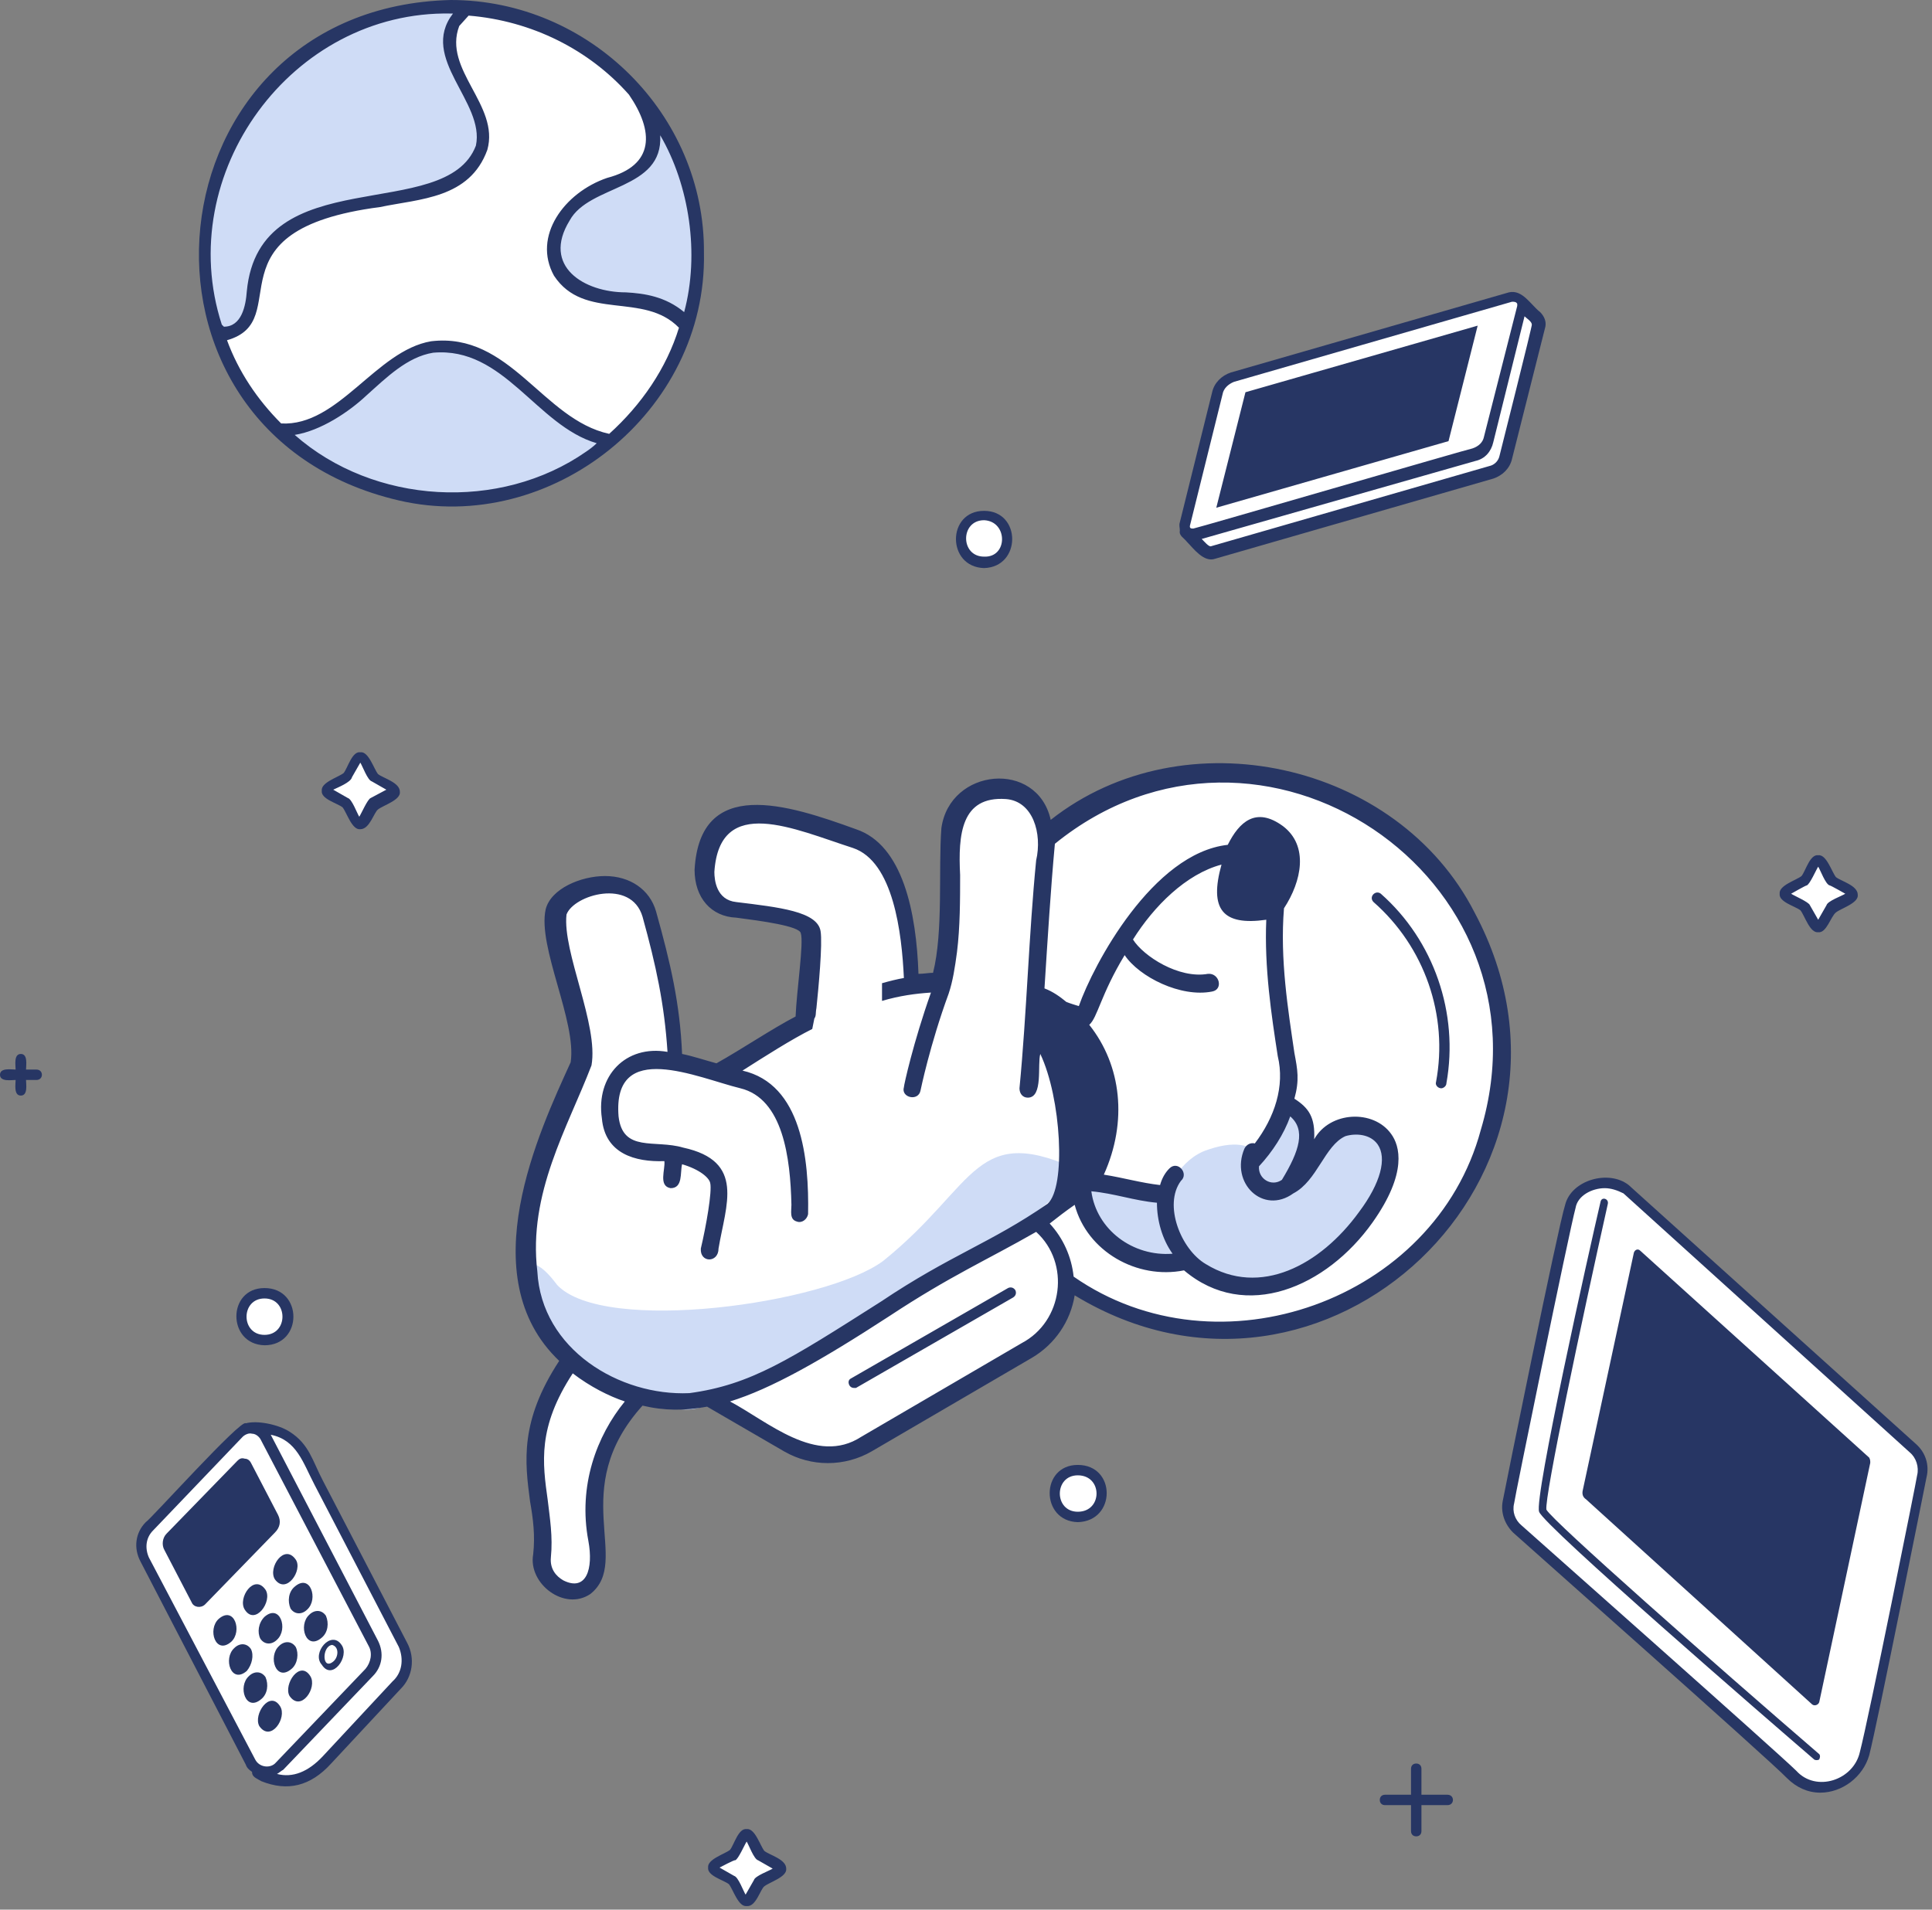 <svg width="351" height="347" viewBox="0 0 351 347" fill="none" xmlns="http://www.w3.org/2000/svg">
<rect x="0" y="0" width="351" height="347" fill="#808080" stroke="none"/>
<path d="M266.946 167.127C252.189 139.147 213.973 131.963 190.135 152.57C190.135 140.47 174.243 141.226 173.108 151.246C172.541 156.54 173.676 170.152 171.216 178.849C169.325 178.849 167.243 178.849 165.73 179.227C165.541 169.585 163.838 155.595 155.325 152.759C146.243 149.734 140.757 147.654 135.271 148.411C127.135 149.356 124.865 164.48 133.379 165.615C140.757 166.56 146.811 167.127 147.189 169.774C147.568 171.665 146.054 182.252 145.298 186.6C140.757 188.869 135.271 192.839 130.541 195.297C127.325 194.352 124.865 193.595 122.595 193.217C122.216 183.386 120.514 175.824 117.865 166.371C115.406 157.674 102.352 161.077 101.027 165.993C99.514 171.476 106.514 185.088 105.568 193.595C105.189 197.566 93.081 213.636 96.108 233.109C97.054 239.347 100.081 244.074 104.054 247.477C92.892 263.547 99.892 271.487 98.757 283.02C98 290.393 111.243 293.985 108.595 279.995C106.703 269.597 110.865 259.955 116.541 254.094C120.135 255.606 124.298 255.417 128.838 254.283C128.838 254.283 128.838 254.283 129.027 254.283L143.406 262.602C147.757 265.059 153.243 265.059 157.784 262.602L186.919 245.586C191.838 242.94 194.108 237.835 193.919 232.73C234.216 261.467 292.487 216.66 266.946 167.127Z" fill="white"/>
<path d="M101.216 233.487C109.73 242.562 150.027 236.89 160.433 229.139C177.838 215.148 176.892 203.427 196.946 213.069C196.946 213.069 172.351 234.81 148.703 245.398C125.054 255.796 129.027 258.821 115.973 253.716C102.73 248.612 96.297 240.671 95.919 233.109C95.541 225.547 101.216 233.487 101.216 233.487Z" fill="#CFDCF6"/>
<path d="M196.946 214.581C206.973 215.337 206.973 217.038 211.324 216.471C212.459 216.282 214.162 210.611 219.459 208.909C225.513 206.829 227.594 208.909 227.594 208.909C231.189 206.262 231.378 204.939 234.027 200.401C238.378 203.804 237.054 210.421 235.351 213.257C233.649 216.093 240.838 202.67 247.649 204.561C251.621 205.695 256.919 212.123 248.216 221.198C239.513 230.273 238 232.919 229.108 233.487C218.703 234.243 216.054 228.949 214.54 229.327C208.108 231.218 201.486 226.491 199.405 223.277C198.27 221.198 196.946 214.581 196.946 214.581Z" fill="#CFDCF6"/>
<path d="M155.135 252.203C154.189 252.203 153.811 250.88 154.568 250.502L183.135 234.054C183.514 233.865 184.081 233.865 184.46 234.432C184.649 234.81 184.649 235.377 184.081 235.755L155.514 252.203C155.514 252.203 155.324 252.203 155.135 252.203ZM262.784 196.809C265.054 184.143 260.514 170.909 250.865 162.401C249.919 161.645 248.595 162.968 249.541 163.913C258.811 172.043 263.162 184.521 260.892 196.62C260.703 197.188 261.27 197.755 261.838 197.755C262.216 197.755 262.784 197.377 262.784 196.809ZM195.243 235.377C194.487 240.104 191.649 244.263 187.487 246.721L158.351 263.736C153.433 266.572 147.378 266.572 142.46 263.736L128.46 255.606C124.487 256.363 120.703 256.363 116.73 255.417C102.919 270.731 114.838 283.587 107.27 289.637C102.541 292.851 95.919 287.746 96.865 282.453C97.243 279.05 96.865 276.025 96.297 272.811C95.351 265.627 94.406 258.253 101.595 247.288C85.514 231.974 98 205.506 103.676 193.028C104.811 185.655 97.622 172.043 99.135 165.237C100.081 161.456 105.568 159.187 109.919 159.187C114.46 159.187 118.054 161.645 119.189 165.615C121.838 175.068 123.541 182.441 123.919 191.516C125.811 191.894 128.081 192.65 130.162 193.217C134.892 190.571 140.189 186.978 144.541 184.71C144.73 179.983 146.054 171.287 145.487 169.585C145.297 168.262 138.108 167.316 133.757 166.749C129.216 166.56 126.189 163.157 126.189 158.053C127.135 141.037 143.027 146.142 155.514 150.679C164.027 153.515 166.487 165.804 166.865 176.958C167.811 176.958 168.757 176.769 169.514 176.769C171.405 169.207 170.46 158.053 171.027 150.49C172.541 139.525 188.433 138.012 190.892 148.978C215.108 129.883 253.892 138.391 267.892 165.804C293.243 213.257 240.649 262.98 195.243 235.377ZM113.514 254.661C110.676 253.716 107.27 252.014 104.054 249.557C97.622 259.388 98.568 265.816 99.514 272.622C99.892 275.836 100.46 279.239 100.081 283.02C99.892 285.1 101.027 286.423 102.351 287.179C106.514 289.259 107.838 285.1 106.892 279.995C105 269.975 108.405 260.9 113.514 254.661ZM160.054 236.512C172.73 228.004 179.919 225.924 190.324 218.74C193.73 215.715 192.784 199.456 189 191.516C188.433 193.406 189.568 199.456 186.73 199.456C185.784 199.456 185.216 198.7 185.216 197.755C186.541 183.954 186.919 169.774 188.243 156.351C189.378 151.436 187.676 145.575 182.757 145.197C174.622 144.629 174.054 151.625 174.433 158.998C174.433 163.346 174.433 168.451 173.865 172.988C173.487 175.824 173.108 178.282 172.351 180.55C168.946 189.814 167.243 198.133 167.243 198.133C166.865 200.213 163.649 199.456 164.216 197.566C164.216 197.188 165.919 189.436 169.135 180.361C166.297 180.55 163.46 180.929 160.243 181.874V178.66C161.568 178.282 163.081 177.904 164.216 177.715C163.838 169.585 162.324 156.54 154.946 154.082C144.351 150.679 130.73 144.251 129.784 158.431C129.784 159.943 130.162 163.535 133.757 163.913C141.514 164.859 148.514 165.615 149.081 169.207C149.46 171.476 148.703 179.605 148.324 183.197C148.135 184.143 148.324 184.521 147.946 185.088L147.568 186.978C143.784 188.869 139.054 191.894 134.892 194.541C145.676 196.999 147 210.611 146.811 220.631C146.622 221.576 145.676 222.332 144.73 221.954C143.405 221.576 143.784 220.064 143.784 218.929C143.595 210.422 142.27 199.645 134.514 197.755C126.757 195.864 111.243 188.68 112.378 202.859C113.135 209.476 119 207.019 124.108 208.531C135.46 210.989 131.865 218.929 130.541 226.87C130.541 229.516 127.135 229.516 127.324 226.87C128.27 222.899 129.405 216.471 129.027 214.959C128.838 214.014 127.135 212.501 123.919 211.556C123.541 213.068 124.108 215.904 121.838 215.904C119.568 215.526 120.892 212.501 120.703 210.989C115.405 211.178 109.919 209.665 109.351 203.237C108.216 195.486 113.703 189.814 121.27 191.138C120.703 182.441 119.189 175.446 116.73 166.56C114.649 159.565 104.243 162.59 102.919 166.182C102.162 172.988 108.784 186.222 107.46 193.595C103.108 204.939 95.919 216.85 97.622 231.029C98.378 245.208 112.568 253.716 125.243 253.149C136.405 251.636 143.405 247.099 160.054 236.512ZM188.243 223.845C179.351 228.949 172.73 231.785 161.568 239.158C149.081 247.288 140 252.392 132.622 254.661C139.433 258.253 148.324 266.383 156.46 261.089L185.595 244.074C193.162 240.104 194.487 229.516 188.243 223.845ZM191.649 153.326C190.892 161.456 190.324 170.719 189.757 179.605C191.27 180.172 192.595 181.118 193.73 182.063C194.676 182.441 195.433 182.63 196 182.819C198.649 175.257 209.433 155.028 223.054 153.515C225.135 149.356 228.162 146.52 233.081 150.112C237.811 153.704 236.487 160.132 233.27 165.048C232.514 174.312 234.027 183.575 235.162 191.327C235.73 194.352 236.108 196.242 235.162 199.645C237.811 201.347 238.946 203.048 238.757 207.019C241.595 201.914 249.541 201.536 252.757 206.073C254.27 208.153 255.784 213.068 249.351 222.143C241.027 233.865 226.27 240.293 215.108 230.84C206.595 232.541 197.514 227.437 195.243 218.929C193.351 220.253 192.405 221.009 190.703 222.332C193.162 224.979 194.676 228.382 195.054 231.974C221.351 250.313 260.703 236.323 269.027 205.317C282.838 159.187 228.919 123.077 191.649 153.326ZM220.216 180.172C214.541 181.307 206.973 177.526 204.324 173.555C199.973 180.74 199.405 184.899 197.892 186.222C203.757 193.595 204.892 203.805 200.541 213.447C204.135 214.014 207.351 214.959 210.757 215.337C211.135 214.014 211.703 213.068 212.46 212.312C213.973 210.8 216.054 213.257 214.541 214.581C211.324 218.929 214.541 227.059 219.081 229.706C228.919 235.755 239.892 229.895 246.892 220.253C250.865 214.959 252 210.422 250.297 207.964C248.973 206.073 246.324 205.884 244.433 206.451C240.649 208.153 239.324 214.581 234.973 216.85C229.487 220.82 223.433 214.959 226.081 208.72C226.46 207.964 227.216 207.586 227.973 207.775C231.568 203.048 233.46 197.377 232.135 191.894C231 184.521 229.676 175.824 230.054 167.127C222.108 168.262 219.649 165.237 221.919 157.107C215.487 158.809 209.622 164.67 205.838 170.719C207.73 173.744 214.162 177.904 219.46 176.958C221.541 176.769 222.297 179.794 220.216 180.172ZM228.73 211.934C228.541 214.203 231 215.715 232.892 214.392C236.108 209.098 237.243 205.317 234.406 202.859C233.27 206.073 231.189 209.287 228.73 211.934ZM210.189 218.551C206.027 218.173 202.433 216.85 198.27 216.471C199.216 223.467 205.838 228.382 213.027 227.815C211.135 225.168 210.189 221.765 210.189 218.551Z" fill="#273664"/>
<path d="M126.378 46.13C124.486 105.305 38.594 105.305 36.703 46.13C38.594 -13.045 124.486 -13.045 126.378 46.13Z" fill="white"/>
<path d="M51.648 78.081C51.648 78.081 63.378 88.29 70.189 89.425C76.811 90.559 88.73 91.693 94.594 89.046C100.459 86.4 110.675 80.539 110.675 80.539C110.675 80.539 102.351 76.38 98.378 72.788C88.54 63.335 81.351 58.986 70.378 66.36C70.378 66.36 65.27 72.22 61.297 74.678C57.324 77.136 51.648 78.081 51.648 78.081Z" fill="#CFDCF6"/>
<path d="M100.838 44.807C100.27 49.722 105.189 51.802 105.189 51.802C105.189 51.802 114.27 54.071 118.811 55.016C123.351 55.961 125.054 58.419 125.054 58.419C128.838 43.672 124.486 31.951 118.621 20.796C118.621 20.796 120.513 22.498 117.865 27.035C115.216 31.573 111.811 31.762 108.405 34.03C104.811 36.299 101.594 38.568 100.838 44.807Z" fill="#CFDCF6"/>
<path d="M39.351 60.309C39.351 60.309 43.135 62.011 45.027 58.608C46.73 55.583 44.27 53.125 48.243 46.697C52.216 40.269 56.378 38.757 61.297 37.812C66.216 36.866 82.487 35.354 85.324 30.438C88.162 25.523 88.162 24.578 87.406 22.12C84 14.557 79.649 10.398 83.054 1.323C64.892 -0.378 43.892 14.747 38.406 33.463C37.081 39.513 37.081 56.15 39.351 60.309Z" fill="#CFDCF6"/>
<path d="M127.892 45.941C128.081 20.796 107.081 0 81.919 0C26.676 1.323 18.919 78.459 72.459 90.937C100.081 97.365 128.459 74.867 127.892 45.941ZM124.297 56.717C120.892 53.882 117.108 53.314 113.703 53.125C106.135 53.125 98.378 48.399 103.486 40.08C107.081 33.463 120.513 34.598 119.946 24.578C125.243 33.652 127.135 46.13 124.297 56.717ZM81.919 2.458C82.108 2.458 82.108 2.458 82.297 2.458C76.054 10.587 88.162 18.528 86.459 26.468C80.973 40.837 47.108 28.926 44.838 52.936C44.649 55.583 43.892 59.364 40.676 59.364L40.297 58.986C31.405 31.573 52.973 1.891 81.919 2.458ZM106.513 82.051C90.811 93.016 67.919 91.693 53.541 79.026C58.27 78.27 63.378 74.867 66.594 71.842C70.189 68.628 73.973 64.847 78.703 64.091C91.567 62.956 97.432 77.325 108.405 80.539C107.838 81.106 107.081 81.673 106.513 82.051ZM110.676 78.837C98.567 76.19 92.703 60.309 78.324 62.011C68.297 63.712 61.486 77.514 51.081 76.947C46.73 72.598 43.324 67.494 41.243 61.822C53.919 58.23 37.081 41.782 69.054 37.623C76.243 36.11 85.324 36.11 88.54 27.224C90.811 19.095 80.405 12.667 83.432 4.726L85.135 2.836C96.676 3.781 107.081 9.075 114.27 17.204C118.811 23.821 119 30.06 110.297 32.329C102.54 34.976 96.676 42.916 100.649 50.1C106.135 58.419 116.919 52.936 123.351 59.553C121.081 66.927 116.54 73.543 110.676 78.837Z" fill="#273664"/>
<path d="M68.108 141.226C72.649 143.684 72.649 143.495 68.108 145.952C67.919 145.952 66.216 149.166 66.216 149.356C64.892 151.057 63.757 146.331 63 145.952C62.054 145.196 58.271 144.062 59.973 142.928C60.163 142.739 63.379 141.226 63.379 141.037C64.135 140.092 65.271 136.311 66.406 138.012C66.406 138.012 67.919 141.226 68.108 141.226Z" fill="white"/>
<path d="M65.46 150.679C63.946 150.868 63 147.654 62.243 146.709C61.297 145.952 58.27 145.196 58.46 143.684C58.27 142.171 61.487 141.226 62.433 140.47C63.189 139.525 63.946 136.5 65.46 136.689C66.973 136.5 67.919 139.714 68.676 140.659C69.622 141.415 72.649 142.171 72.649 143.873C72.838 145.385 69.622 146.331 68.676 147.087C67.919 147.654 67.162 150.679 65.46 150.679ZM60.541 143.495L63.189 145.007C63.946 145.196 64.892 147.843 65.27 148.41C65.649 147.843 66.784 145.196 67.352 145.007L70.189 143.495L67.541 141.982C66.784 141.793 65.838 139.146 65.46 138.579L63.946 141.226C63.757 142.171 61.297 143.117 60.541 143.495Z" fill="#273664"/>
<path d="M332.973 160.132C337.514 162.59 337.514 162.4 332.973 164.858C332.784 164.858 331.081 168.072 331.081 168.261C329.757 169.963 328.622 165.236 327.865 164.858C326.919 164.102 323.135 162.968 324.838 161.833C325.027 161.644 328.243 160.132 328.243 159.943C329 158.997 330.135 155.216 331.27 156.918C331.081 156.918 332.595 160.132 332.973 160.132Z" fill="white"/>
<path d="M330.324 169.396C328.811 169.585 327.865 166.371 327.108 165.426C326.162 164.669 323.135 163.913 323.324 162.401C323.135 160.888 326.351 159.943 327.297 159.187C328.054 158.241 328.811 155.216 330.324 155.405C331.838 155.216 332.784 158.43 333.541 159.376C334.487 160.132 337.514 160.888 337.514 162.59C337.703 164.102 334.487 165.047 333.541 165.804C332.595 166.56 331.838 169.585 330.324 169.396ZM325.405 162.401C325.973 162.779 328.622 163.913 328.811 164.48L330.324 167.127L331.838 164.48C332.027 163.724 334.676 162.779 335.243 162.401C335.243 162.401 332.595 160.888 332.405 160.888C331.649 160.699 330.703 158.052 330.324 157.485C329.946 158.052 328.811 160.699 328.243 160.888C328.054 160.888 325.405 162.401 325.405 162.401Z" fill="#273664"/>
<path d="M138.297 336.901C142.838 339.359 142.838 339.17 138.297 341.628C138.108 341.628 136.405 344.842 136.405 345.031C135.081 346.732 133.946 342.006 133.189 341.628C132.243 340.872 128.46 339.737 130.162 338.603C130.351 338.414 133.568 336.901 133.568 336.712C134.324 335.767 135.46 331.986 136.595 333.687C136.595 333.876 138.108 336.901 138.297 336.901Z" fill="white"/>
<path d="M135.649 346.354C134.135 346.543 133.189 343.329 132.432 342.384C131.486 341.628 128.459 340.872 128.649 339.359C128.459 337.847 131.676 336.901 132.622 336.145C133.378 335.2 134.135 332.175 135.649 332.364C137.162 332.175 138.108 335.389 138.865 336.334C139.811 337.09 142.838 337.847 142.838 339.548C143.027 341.061 139.811 342.006 138.865 342.762C138.108 343.329 137.351 346.543 135.649 346.354ZM130.73 339.359L133.378 340.872C134.135 341.061 135.081 343.707 135.459 344.275L136.973 341.628C137.162 340.872 139.811 339.926 140.378 339.548L137.73 338.036C136.973 337.847 136.027 335.2 135.649 334.633C135.27 335.2 134.135 337.847 133.568 338.036C133.568 337.847 130.73 339.359 130.73 339.359Z" fill="#273664"/>
<path d="M262.973 326.125H258.243V321.398C258.243 320.831 257.865 320.453 257.297 320.453C256.73 320.453 256.351 320.831 256.351 321.398V326.125H251.622C251.054 326.125 250.676 326.503 250.676 327.07C250.676 327.637 251.054 328.015 251.622 328.015H256.351V332.742C256.351 333.309 256.73 333.687 257.297 333.687C257.865 333.687 258.243 333.309 258.243 332.742V328.015H262.973C264.297 328.015 264.297 326.125 262.973 326.125Z" fill="#273664"/>
<path d="M6.622 194.352H4.73C4.73 193.595 5.108 191.516 3.784 191.516C2.459 191.516 2.838 193.595 2.838 194.352C2.081 194.352 0 193.973 0 195.297C0 196.62 2.081 196.242 2.838 196.242C2.838 196.998 2.459 199.078 3.784 199.078C5.108 199.078 4.73 196.998 4.73 196.242H6.622C7.946 196.242 7.946 194.352 6.622 194.352Z" fill="#273664"/>
<path d="M182.946 97.931C182.946 103.603 174.433 103.603 174.433 97.931C174.433 92.26 182.946 92.26 182.946 97.931Z" fill="white"/>
<path d="M178.784 103.225C171.973 103.036 171.973 92.827 178.784 92.827C185.595 92.827 185.595 103.036 178.784 103.225ZM178.784 94.529C174.433 94.529 174.433 101.146 178.784 101.146C183.135 101.335 183.135 94.718 178.784 94.529Z" fill="#273664"/>
<path d="M52.405 239.158C52.405 244.83 43.892 244.83 43.892 239.158C43.892 233.676 52.405 233.676 52.405 239.158Z" fill="white"/>
<path d="M48.054 244.452C41.243 244.263 41.243 234.054 48.054 234.054C55.054 234.054 55.054 244.452 48.054 244.452ZM48.054 235.944C43.703 235.944 43.703 242.561 48.054 242.561C52.405 242.561 52.405 235.944 48.054 235.944Z" fill="#273664"/>
<path d="M200.162 271.298C200.162 276.97 191.648 276.97 191.648 271.298C191.648 265.815 200.162 265.815 200.162 271.298Z" fill="white"/>
<path d="M195.811 276.592C189 276.402 189 266.193 195.811 266.193C202.811 266.193 202.811 276.402 195.811 276.592ZM195.811 268.084C191.459 268.084 191.459 274.701 195.811 274.701C200.351 274.701 200.351 268.084 195.811 268.084Z" fill="#273664"/>
<path d="M73.216 298.901L57.892 269.408C55.621 265.059 55.243 262.98 52.027 260.9C50.135 259.766 46.54 259.009 45.027 259.577C44.459 259.766 44.081 259.955 43.513 260.333L27.243 277.348C25.729 279.05 25.351 281.318 26.297 283.398L45.405 320.264C45.783 320.831 46.162 321.399 46.729 321.588C46.54 321.966 46.162 322.155 47.675 322.722C51.27 324.234 55.243 324.045 59.216 319.886L71.892 306.274C73.973 304.383 74.351 301.358 73.216 298.901Z" fill="white"/>
<path d="M73.973 298.523L58.648 269.03C56.757 265.438 56.189 262.413 52.594 260.144C50.513 258.821 46.73 258.064 44.648 258.631C43.892 257.686 27.243 276.214 26.486 276.592C24.594 278.483 24.216 281.318 25.54 283.776L44.648 320.642C44.838 321.21 45.216 321.588 45.784 321.966C45.784 322.911 46.54 323.1 47.486 323.667C52.216 325.558 56.378 324.613 60.162 320.453L72.838 306.841C74.919 304.762 75.486 301.359 73.973 298.523ZM27.054 283.02C26.297 281.318 26.486 279.428 27.811 278.104L44.081 261.089C44.459 260.711 45.216 260.333 45.784 260.522C46.351 260.522 46.919 260.9 47.297 261.467L66.973 299.09C67.73 300.413 67.351 302.115 66.405 303.249L50.135 320.264C49.189 321.399 47.108 321.21 46.351 319.697L27.054 283.02ZM71.324 305.518L58.648 319.13C56 321.966 53.162 323.1 50.324 322.344C50.703 322.155 51.081 321.777 51.459 321.588L67.73 304.573C69.432 302.871 69.811 300.413 68.675 298.145L49.189 260.711C53.919 261.656 55.054 265.816 57.135 269.786L72.459 299.279C73.405 301.548 73.027 304.005 71.324 305.518ZM49.946 278.483L37.27 291.528C36.513 292.284 35.189 292.095 34.811 291.149L29.892 281.697C29.324 280.751 29.513 279.428 30.27 278.672L43.135 265.438C43.513 265.059 43.892 264.87 44.459 265.059C45.027 265.059 45.405 265.438 45.594 265.816L50.513 275.269C51.081 276.403 50.892 277.537 49.946 278.483ZM42 298.334C39.162 300.791 37.648 296.065 39.73 294.174C42.567 291.717 44.081 296.443 42 298.334ZM44.459 292.473C43.135 290.393 46.162 285.856 48.243 288.881C49.567 290.96 46.351 295.498 44.459 292.473ZM49.946 286.99C48.621 284.911 51.648 280.373 53.73 283.398C55.054 285.289 52.027 289.826 49.946 286.99ZM44.838 303.627C42 306.085 40.486 301.359 42.567 299.468C43.513 298.523 44.838 298.523 45.594 299.657C46.162 300.791 45.784 302.493 44.838 303.627ZM48.054 293.796C50.892 291.338 52.405 296.065 50.324 297.956C49.378 298.901 48.054 298.901 47.297 297.766C46.73 296.632 46.919 294.931 48.054 293.796ZM53.54 288.314C56.378 285.856 57.892 290.582 55.811 292.473C54.865 293.418 53.54 293.418 52.784 292.284C52.216 290.96 52.405 289.259 53.54 288.314ZM47.486 308.732C44.648 311.19 43.135 306.463 45.216 304.573C46.162 303.627 47.486 303.627 48.243 304.762C48.811 306.085 48.621 307.787 47.486 308.732ZM52.973 303.249C50.135 305.707 48.621 300.98 50.703 299.09C51.648 298.145 52.973 298.145 53.73 299.279C54.297 300.413 54.108 302.304 52.973 303.249ZM58.459 297.577C55.621 300.035 54.108 295.309 56.189 293.418C57.135 292.473 58.459 292.473 59.216 293.607C59.784 294.931 59.594 296.632 58.459 297.577ZM50.892 310.055C52.216 312.135 49.189 316.672 47.108 313.647C45.973 311.568 49 307.03 50.892 310.055ZM56.378 304.573C57.703 306.652 54.675 311.19 52.594 308.165C51.459 306.085 54.486 301.548 56.378 304.573ZM62.054 298.901C60.162 296.065 56.567 300.413 58.459 302.493C60.351 305.518 63.567 300.98 62.054 298.901ZM60.54 301.926C58.459 303.627 58.459 299.09 60.351 298.901C61.675 299.279 61.486 301.169 60.54 301.926ZM60.54 303.06H60.351C60.351 303.249 60.54 303.249 60.54 303.06ZM60.162 303.249C60.162 303.249 59.973 303.249 60.162 303.249C59.973 303.249 60.162 303.249 60.162 303.249Z" fill="#273664"/>
<path d="M279.054 57.474C278.108 56.528 277.351 55.961 276.595 55.205C276.405 54.26 275.46 53.693 274.514 54.071L224 68.628C222.676 69.006 221.541 70.141 221.162 71.464L215.297 95.096C215.108 95.663 215.297 96.231 215.676 96.609C216.622 97.176 218.514 100.768 220.595 100.39L271.108 85.832C272.432 85.454 273.378 84.32 273.757 83.186L279.811 59.175C279.811 58.419 279.432 57.852 279.054 57.474Z" fill="white"/>
<path d="M279.811 56.717C278.108 55.394 276.594 52.558 274.135 53.125L223.621 67.683C221.919 68.25 220.594 69.573 220.216 71.275L214.351 94.907C214.162 95.474 214.351 95.852 214.351 96.42C214.162 97.365 215.108 97.743 215.675 98.499C216.811 99.634 218.703 102.28 220.784 101.524L271.297 86.967C273 86.4 274.324 85.076 274.703 83.375L280.757 59.364C280.946 58.419 280.567 57.474 279.811 56.717ZM216.243 95.285L222.108 71.653C222.297 70.519 223.243 69.762 224.189 69.384L274.703 54.827C275.081 54.827 275.459 54.827 275.648 55.205V55.583L269.594 79.404C269.405 80.35 268.648 81.106 267.513 81.484C267.135 81.484 217.189 96.041 216.811 96.041H216.621C216.243 96.041 216.054 95.852 216.243 95.285ZM272.432 82.807C272.243 83.753 271.486 84.509 270.54 84.698L220.027 99.255C219.648 99.445 218.703 98.31 218.324 97.932L268.081 83.753C269.784 83.375 270.919 82.051 271.297 80.35L276.973 57.474C277.351 57.852 278.297 58.419 278.297 58.986C278.486 58.797 272.432 82.807 272.432 82.807ZM220.973 92.26L226.27 71.275L268.459 59.175L263.162 80.161L220.973 92.26Z" fill="#273664"/>
<path d="M338.459 318.752C339.973 312.891 348.865 268.462 348.865 268.462C349.243 266.572 348.675 264.681 347.162 263.358L295.135 216.093C292.108 213.824 286.243 214.959 285.108 219.118C283.973 223.277 273.946 272.81 273.946 272.81C273.567 274.512 274.135 276.403 275.459 277.726C275.459 277.726 322.378 319.319 325.216 322.344C329.756 327.07 336.946 324.423 338.459 318.752Z" fill="white"/>
<path d="M330.702 325.747C328.432 325.747 326.351 324.801 324.648 323.1C321.811 320.075 275.27 278.86 274.892 278.482C273.378 276.97 272.621 274.89 273 272.81C273.378 270.731 283.027 223.088 284.351 218.929C285.486 214.391 292.297 212.501 295.892 215.337L348.108 262.412C349.811 263.925 350.567 266.193 350 268.462C349.621 270.353 341.108 313.08 339.594 318.94C338.459 322.911 334.675 325.747 330.702 325.747ZM291.54 215.904C289.27 215.904 286.621 217.227 286.243 219.496C285.108 223.655 275.081 272.621 275.081 273.188C274.702 274.701 275.27 276.213 276.405 277.159C278.297 278.86 323.324 318.751 326.351 321.776C329.946 325.747 336.756 323.478 337.892 318.373C339.405 312.702 348.297 268.462 348.297 268.084C348.675 266.571 348.108 264.87 346.973 263.925L294.946 216.849C293.811 216.282 292.675 215.904 291.54 215.904ZM288.135 272.432L329.189 309.677C329.567 310.055 330.324 309.866 330.513 309.299L339.784 265.815C339.784 265.437 339.783 265.248 339.594 264.87L297.973 227.247C297.594 226.869 297.027 227.058 296.838 227.626L287.567 270.731C287.378 271.487 287.567 272.054 288.135 272.432ZM330.513 319.697C330.702 319.319 330.702 318.941 330.513 318.751C311.216 302.114 282.081 276.402 280.946 274.323C280.567 272.054 287.378 239.914 292.108 218.74C292.297 217.795 290.973 217.416 290.784 218.362C288.702 227.247 278.675 272.243 279.621 274.701C280.378 277.159 321.432 312.702 329.567 319.697C329.756 319.886 330.324 319.886 330.513 319.697Z" fill="#273664"/>
</svg>
